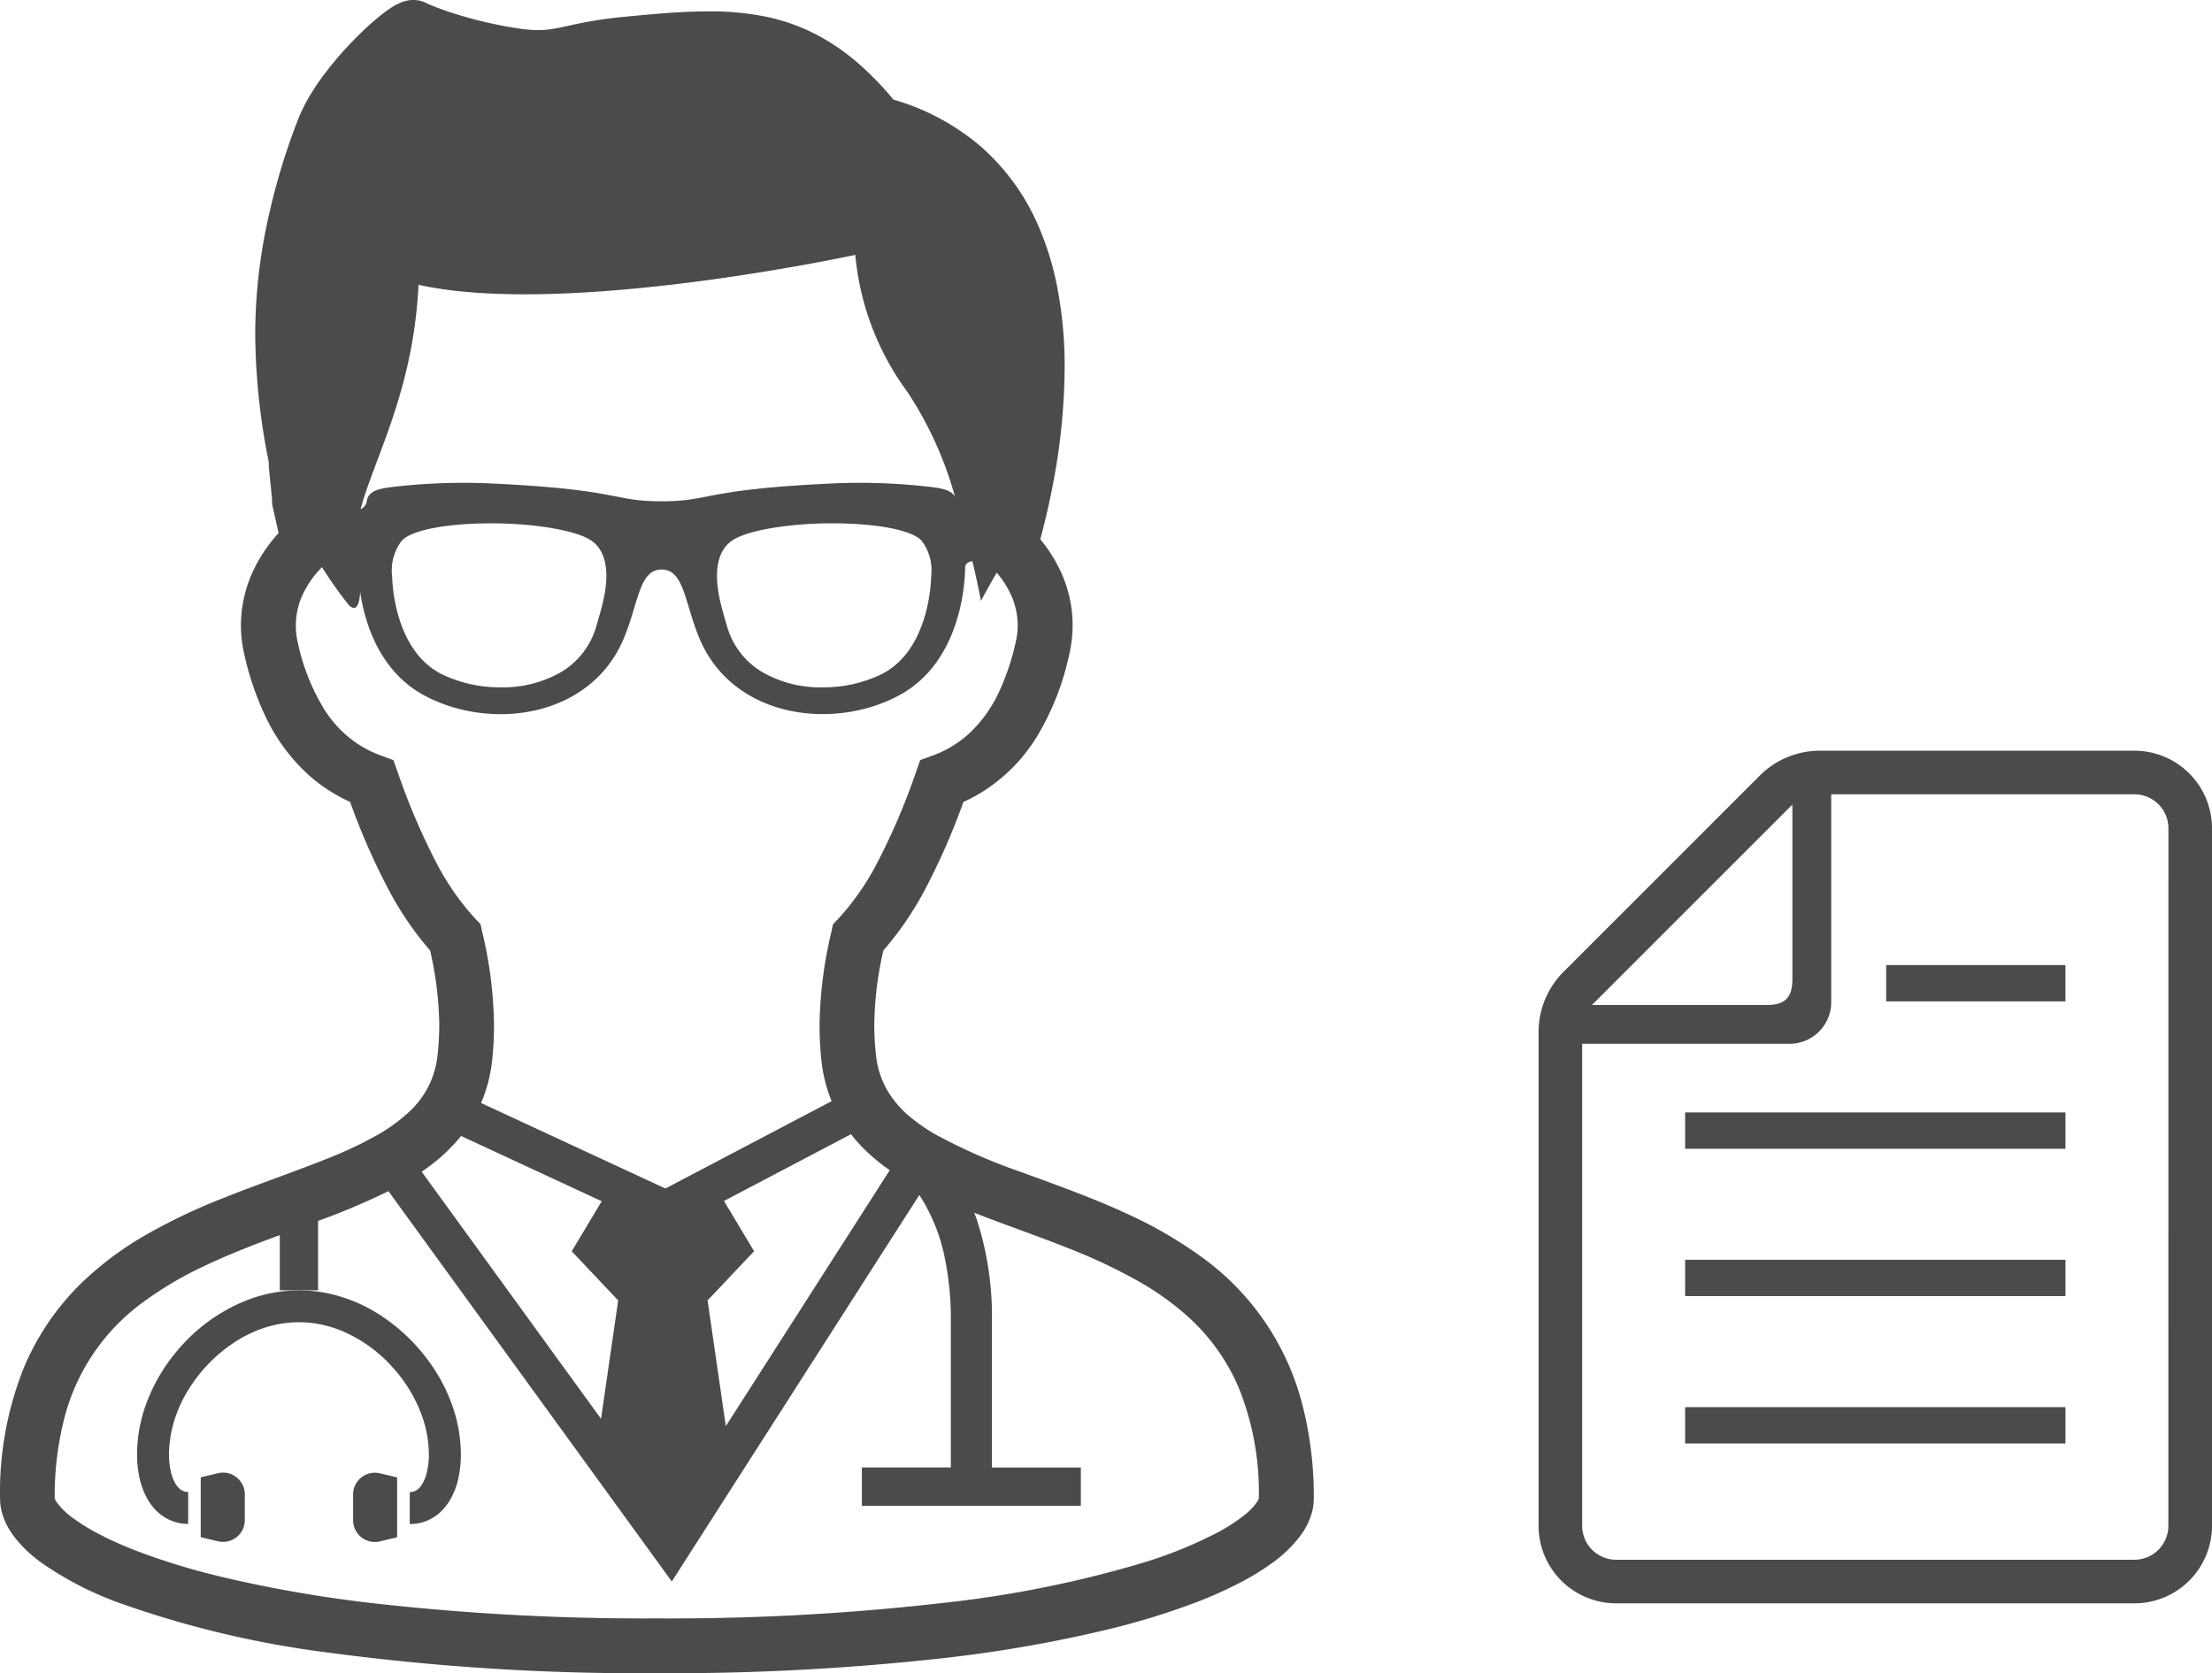<svg xmlns="http://www.w3.org/2000/svg" width="140.318" height="106.146" viewBox="0 0 140.318 106.146">
  <g id="グループ_142" data-name="グループ 142" transform="translate(-589.792 -3694.68)">
    <g id="シンプルな書類ファイル" transform="translate(687.391 3742.306)">
      <rect id="長方形_68" data-name="長方形 68" width="24.126" height="2.305" transform="translate(9.297 41.644)" fill="#4b4b4b"/>
      <rect id="長方形_69" data-name="長方形 69" width="24.126" height="2.305" transform="translate(9.297 32.295)" fill="#4b4b4b"/>
      <rect id="長方形_70" data-name="長方形 70" width="24.126" height="2.306" transform="translate(9.297 22.947)" fill="#4b4b4b"/>
      <rect id="長方形_71" data-name="長方形 71" width="11.371" height="2.305" transform="translate(22.051 13.599)" fill="#4b4b4b"/>
      <path id="パス_55" data-name="パス 55" d="M91.619,0H71.666a5.4,5.4,0,0,0-3.819,1.581L55.4,14.029a5.4,5.4,0,0,0-1.582,3.82V49.173a4.924,4.924,0,0,0,4.919,4.918H91.619a4.924,4.924,0,0,0,4.918-4.918V4.917A4.923,4.923,0,0,0,91.619,0Zm-21.7,3.418V14.474c0,1.2-.465,1.661-1.661,1.661H57.2Zm23.85,45.755a2.155,2.155,0,0,1-2.153,2.152H58.737a2.155,2.155,0,0,1-2.153-2.152V18.594H69.743a2.642,2.642,0,0,0,2.639-2.64V2.766H91.619a2.154,2.154,0,0,1,2.153,2.151Z" transform="translate(-53.818)" fill="#4b4b4b"/>
    </g>
    <g id="ドクターのアイコン素材" transform="translate(589.792 3694.68)">
      <path id="パス_51" data-name="パス 51" d="M99.771,398.344a11.215,11.215,0,0,0-2.348,3.994,9.447,9.447,0,0,0-.47,2.876,6.841,6.841,0,0,0,.175,1.59,4.929,4.929,0,0,0,.379,1.056,3.677,3.677,0,0,0,.447.7,2.993,2.993,0,0,0,.972.784,2.772,2.772,0,0,0,1.27.295v-2.025a.815.815,0,0,1-.233-.032.777.777,0,0,1-.327-.185,1.38,1.38,0,0,1-.24-.3,2.692,2.692,0,0,1-.3-.774,4.924,4.924,0,0,1-.117-1.1,7.585,7.585,0,0,1,.373-2.258,8.7,8.7,0,0,1,1.1-2.209,9.616,9.616,0,0,1,2.9-2.776,7.933,7.933,0,0,1,1.843-.833,7.02,7.02,0,0,1,2.025-.3,7.093,7.093,0,0,1,2.663.525,9,9,0,0,1,3.285,2.339,9.169,9.169,0,0,1,1.921,3.252,7.5,7.5,0,0,1,.376,2.258,4.793,4.793,0,0,1-.123,1.118,2.839,2.839,0,0,1-.217.622,1.725,1.725,0,0,1-.2.321.986.986,0,0,1-.308.259.852.852,0,0,1-.366.081v2.025a2.828,2.828,0,0,0,.777-.1,2.8,2.8,0,0,0,1.15-.641,3.362,3.362,0,0,0,.606-.748,4.58,4.58,0,0,0,.541-1.367,6.988,6.988,0,0,0,.169-1.565,9.425,9.425,0,0,0-.47-2.876,10.659,10.659,0,0,0-1.357-2.734,11.693,11.693,0,0,0-3.518-3.366,9.947,9.947,0,0,0-2.316-1.037,8.893,8.893,0,0,0-2.608-.389,9.126,9.126,0,0,0-3.414.67A11,11,0,0,0,99.771,398.344Z" transform="translate(-88.259 -312.963)" fill="#4b4b4b"/>
      <path id="パス_52" data-name="パス 52" d="M163.588,450.965a1.379,1.379,0,0,0-.525,1.082v1.636a1.379,1.379,0,0,0,1.7,1.341l1.092-.259v-3.8l-1.092-.259A1.378,1.378,0,0,0,163.588,450.965Z" transform="translate(-140.663 -357.237)" fill="#4b4b4b"/>
      <path id="パス_53" data-name="パス 53" d="M117.533,450.7l-1.095.259v3.8l1.095.259a1.379,1.379,0,0,0,1.7-1.341v-1.636a1.383,1.383,0,0,0-1.7-1.344Z" transform="translate(-103.704 -357.237)" fill="#4b4b4b"/>
      <path id="パス_54" data-name="パス 54" d="M137.617,89.061a16.621,16.621,0,0,0-6.55-9.439,26.934,26.934,0,0,0-4.4-2.546c-2.271-1.062-4.593-1.879-6.738-2.672a35.989,35.989,0,0,1-5.63-2.465A11.7,11.7,0,0,1,112.8,70.9a6.462,6.462,0,0,1-1.519-1.762,5.661,5.661,0,0,1-.706-2.277,17.545,17.545,0,0,1-.1-1.84,21.9,21.9,0,0,1,.577-4.723,20.44,20.44,0,0,0,2.666-3.913,42.992,42.992,0,0,0,2.41-5.507,10.152,10.152,0,0,0,1.509-.842A10.8,10.8,0,0,0,120.75,46.8a16.947,16.947,0,0,0,2.105-5.345,8.067,8.067,0,0,0-.577-5.244,9.293,9.293,0,0,0-1.273-2c.256-.946.567-2.219.845-3.709a39.913,39.913,0,0,0,.7-7.172,26.377,26.377,0,0,0-.476-5.15,18.652,18.652,0,0,0-1.166-3.793,14.145,14.145,0,0,0-3.579-5.008,14.8,14.8,0,0,0-5.636-3.058,19.721,19.721,0,0,0-2.426-2.468,13.835,13.835,0,0,0-2.187-1.509,12.3,12.3,0,0,0-3.469-1.283,17.692,17.692,0,0,0-3.657-.34c-1.733,0-3.557.172-5.572.369-.761.078-1.4.172-1.953.269-.826.149-1.445.3-1.94.4-.249.049-.466.087-.68.113a6.052,6.052,0,0,1-.658.039,8.2,8.2,0,0,1-1.163-.094A26.194,26.194,0,0,1,84.126.952C83.6.794,83.148.635,82.792.5c-.178-.068-.334-.13-.457-.181s-.22-.1-.275-.126l0,0a1.624,1.624,0,0,0-.457-.155A1.584,1.584,0,0,0,81.237,0a1.937,1.937,0,0,0-.509.065,2.306,2.306,0,0,0-.311.107,2.911,2.911,0,0,0-.428.217,7.439,7.439,0,0,0-.7.486,16.917,16.917,0,0,0-1.367,1.2,22.517,22.517,0,0,0-2.229,2.494A15.258,15.258,0,0,0,74.7,6.019a10.283,10.283,0,0,0-.777,1.558A41.871,41.871,0,0,0,71.791,15a34.078,34.078,0,0,0-.586,6.278,42.238,42.238,0,0,0,.858,8.033c0,.107,0,.207.01.314.013.211.036.428.058.654.036.337.074.684.1.975.016.146.029.275.039.376,0,.049.006.094.006.126l0,.032v.2l.411,1.83a9.545,9.545,0,0,0-1.5,2.17,8.179,8.179,0,0,0-.888,3.68,8.093,8.093,0,0,0,.2,1.785,18.531,18.531,0,0,0,1.27,3.813,11.9,11.9,0,0,0,2.831,3.907,10.334,10.334,0,0,0,2.624,1.7,42.52,42.52,0,0,0,2.407,5.5A20.33,20.33,0,0,0,82.3,60.3a22.123,22.123,0,0,1,.58,4.726,17.579,17.579,0,0,1-.1,1.84,5.956,5.956,0,0,1-.4,1.646,5.747,5.747,0,0,1-1.312,1.931,10.683,10.683,0,0,1-2.219,1.62A25.707,25.707,0,0,1,75.785,73.5c-1.983.8-4.243,1.561-6.534,2.478a37.194,37.194,0,0,0-5.115,2.439A20.978,20.978,0,0,0,60.6,81.005a16.28,16.28,0,0,0-4.052,5.717,21.179,21.179,0,0,0-1.529,8.344,3.561,3.561,0,0,0,.256,1.3,4.636,4.636,0,0,0,.59,1.056,8.2,8.2,0,0,0,1.752,1.7,21.221,21.221,0,0,0,5.086,2.611,63.109,63.109,0,0,0,13.194,3.116,149.1,149.1,0,0,0,20.786,1.3,156.267,156.267,0,0,0,18.483-.991,85.567,85.567,0,0,0,10.016-1.759,47.091,47.091,0,0,0,5.529-1.678,27.013,27.013,0,0,0,3.116-1.393,15.967,15.967,0,0,0,1.8-1.108,8.272,8.272,0,0,0,1.908-1.833,4.515,4.515,0,0,0,.586-1.079,3.486,3.486,0,0,0,.233-1.237A23.228,23.228,0,0,0,137.617,89.061Zm-26.16-14.823-10.4,16.238L99.9,82.5l2.951-3.123-1.911-3.187L109,71.954a10.117,10.117,0,0,0,.709.82A12.109,12.109,0,0,0,111.456,74.238ZM81.564,18.069c9.375,2.08,27.706-1.9,27.706-1.9a17.312,17.312,0,0,0,3.323,8.717,23.459,23.459,0,0,1,3.006,6.637c-.2-.379-.684-.522-1.4-.612a38.412,38.412,0,0,0-6.683-.227c-7.988.392-7.4,1.118-10.531,1.118s-2.543-.726-10.531-1.118a38.466,38.466,0,0,0-6.686.227c-.836.11-1.361.279-1.48.836a.651.651,0,0,1-.4.554C78.778,29,81.24,24.78,81.564,18.069ZM114.08,36.584c0,.045-.032,4.626-3.149,6.19a8.5,8.5,0,0,1-3.738.833,7.426,7.426,0,0,1-3.767-.936,4.943,4.943,0,0,1-2.3-2.967c-.091-.3-.172-.6-.256-.894-.246-.891-.91-3.366.5-4.454.907-.709,3.722-1.156,6.42-1.156,2.452,0,4.953.334,5.685,1.1A3.1,3.1,0,0,1,114.08,36.584ZM93.106,38.81c-.084.291-.169.593-.256.894a4.951,4.951,0,0,1-2.3,2.967,7.447,7.447,0,0,1-3.771.936,8.513,8.513,0,0,1-3.738-.833c-3.116-1.565-3.145-6.145-3.149-6.19A3.114,3.114,0,0,1,80.5,34.3c.735-.765,3.236-1.1,5.688-1.1,2.7,0,5.513.447,6.423,1.156C94.016,35.444,93.352,37.919,93.106,38.81ZM82.7,54.744a41.748,41.748,0,0,1-2.455-5.753l-.275-.768-.765-.282a7.134,7.134,0,0,1-1.545-.781,7.279,7.279,0,0,1-2.109-2.212A13.373,13.373,0,0,1,73.894,40.7a4.513,4.513,0,0,1-.113-1.02A4.655,4.655,0,0,1,74.3,37.55a6.158,6.158,0,0,1,1.14-1.568,25.839,25.839,0,0,0,1.7,2.4c.457.457.684.016.719-.839.282,1.9,1.186,5.04,4.1,6.592,4.2,2.232,10.473,1.4,12.6-3.573.962-2.242.975-4.431,2.426-4.431s1.464,2.19,2.426,4.431c2.131,4.969,8.4,5.8,12.6,3.573s4.227-7.758,4.227-8.147c0-.2.191-.353.463-.382.356,1.5.541,2.517.541,2.517s.4-.768,1-1.791a5.97,5.97,0,0,1,.878,1.348,4.686,4.686,0,0,1,.454,1.989,4.512,4.512,0,0,1-.117,1.024,15.328,15.328,0,0,1-1.027,3.11,8.42,8.42,0,0,1-2,2.786,6.972,6.972,0,0,1-2.274,1.354l-.768.279-.272.771a41.565,41.565,0,0,1-2.459,5.753,16.294,16.294,0,0,1-2.468,3.544l-.334.353-.1.47a26.9,26.9,0,0,0-.752,5.915,21.75,21.75,0,0,0,.113,2.2,9.523,9.523,0,0,0,.609,2.523c.013.036.032.074.045.107L97.226,75.4,85.533,69.975a9.506,9.506,0,0,0,.706-2.753,20.818,20.818,0,0,0,.113-2.2,26.551,26.551,0,0,0-.752-5.918l-.1-.47-.334-.35A16.449,16.449,0,0,1,82.7,54.744ZM82.6,73.719a10.833,10.833,0,0,0,1.665-1.652l8.918,4.14-1.9,3.175L94.23,82.5,93.141,90.01,81.765,74.335C82.053,74.137,82.335,73.933,82.6,73.719Zm52.269,21.334a.722.722,0,0,1-.087.188,3.656,3.656,0,0,1-.849.894,11.028,11.028,0,0,1-1.613,1.05,27.271,27.271,0,0,1-4.84,1.969,70.659,70.659,0,0,1-12.215,2.488,151.691,151.691,0,0,1-18.59,1.03,152.835,152.835,0,0,1-18.062-.969,82.514,82.514,0,0,1-9.608-1.681,43.8,43.8,0,0,1-5.121-1.555,22.685,22.685,0,0,1-2.711-1.208,13.063,13.063,0,0,1-1.409-.865,4.886,4.886,0,0,1-1.114-1.037,1.127,1.127,0,0,1-.152-.266.1.1,0,0,1-.013-.039A19.686,19.686,0,0,1,59.09,90a13.127,13.127,0,0,1,5.147-7.493A22.716,22.716,0,0,1,68.011,80.3c1.519-.722,3.132-1.344,4.752-1.944v3.5h2.429v-4.4a44.069,44.069,0,0,0,4.464-1.888L97.631,100.33l15.7-24.518c.049.074.1.149.143.22a11.47,11.47,0,0,1,1.416,3.5,19.329,19.329,0,0,1,.441,4.363v9.2h-5.642V95.53h13.89V93.1h-5.643v-9.2A19.88,19.88,0,0,0,117,77.438c-.058-.169-.12-.337-.185-.5,1.9.748,3.884,1.422,5.808,2.187a34.874,34.874,0,0,1,4.7,2.209,17.951,17.951,0,0,1,3.009,2.157,12.855,12.855,0,0,1,3.255,4.532,17.625,17.625,0,0,1,1.28,7.032Z" transform="translate(-55.015 0)" fill="#4b4b4b"/>
    </g>
  </g>
</svg>
